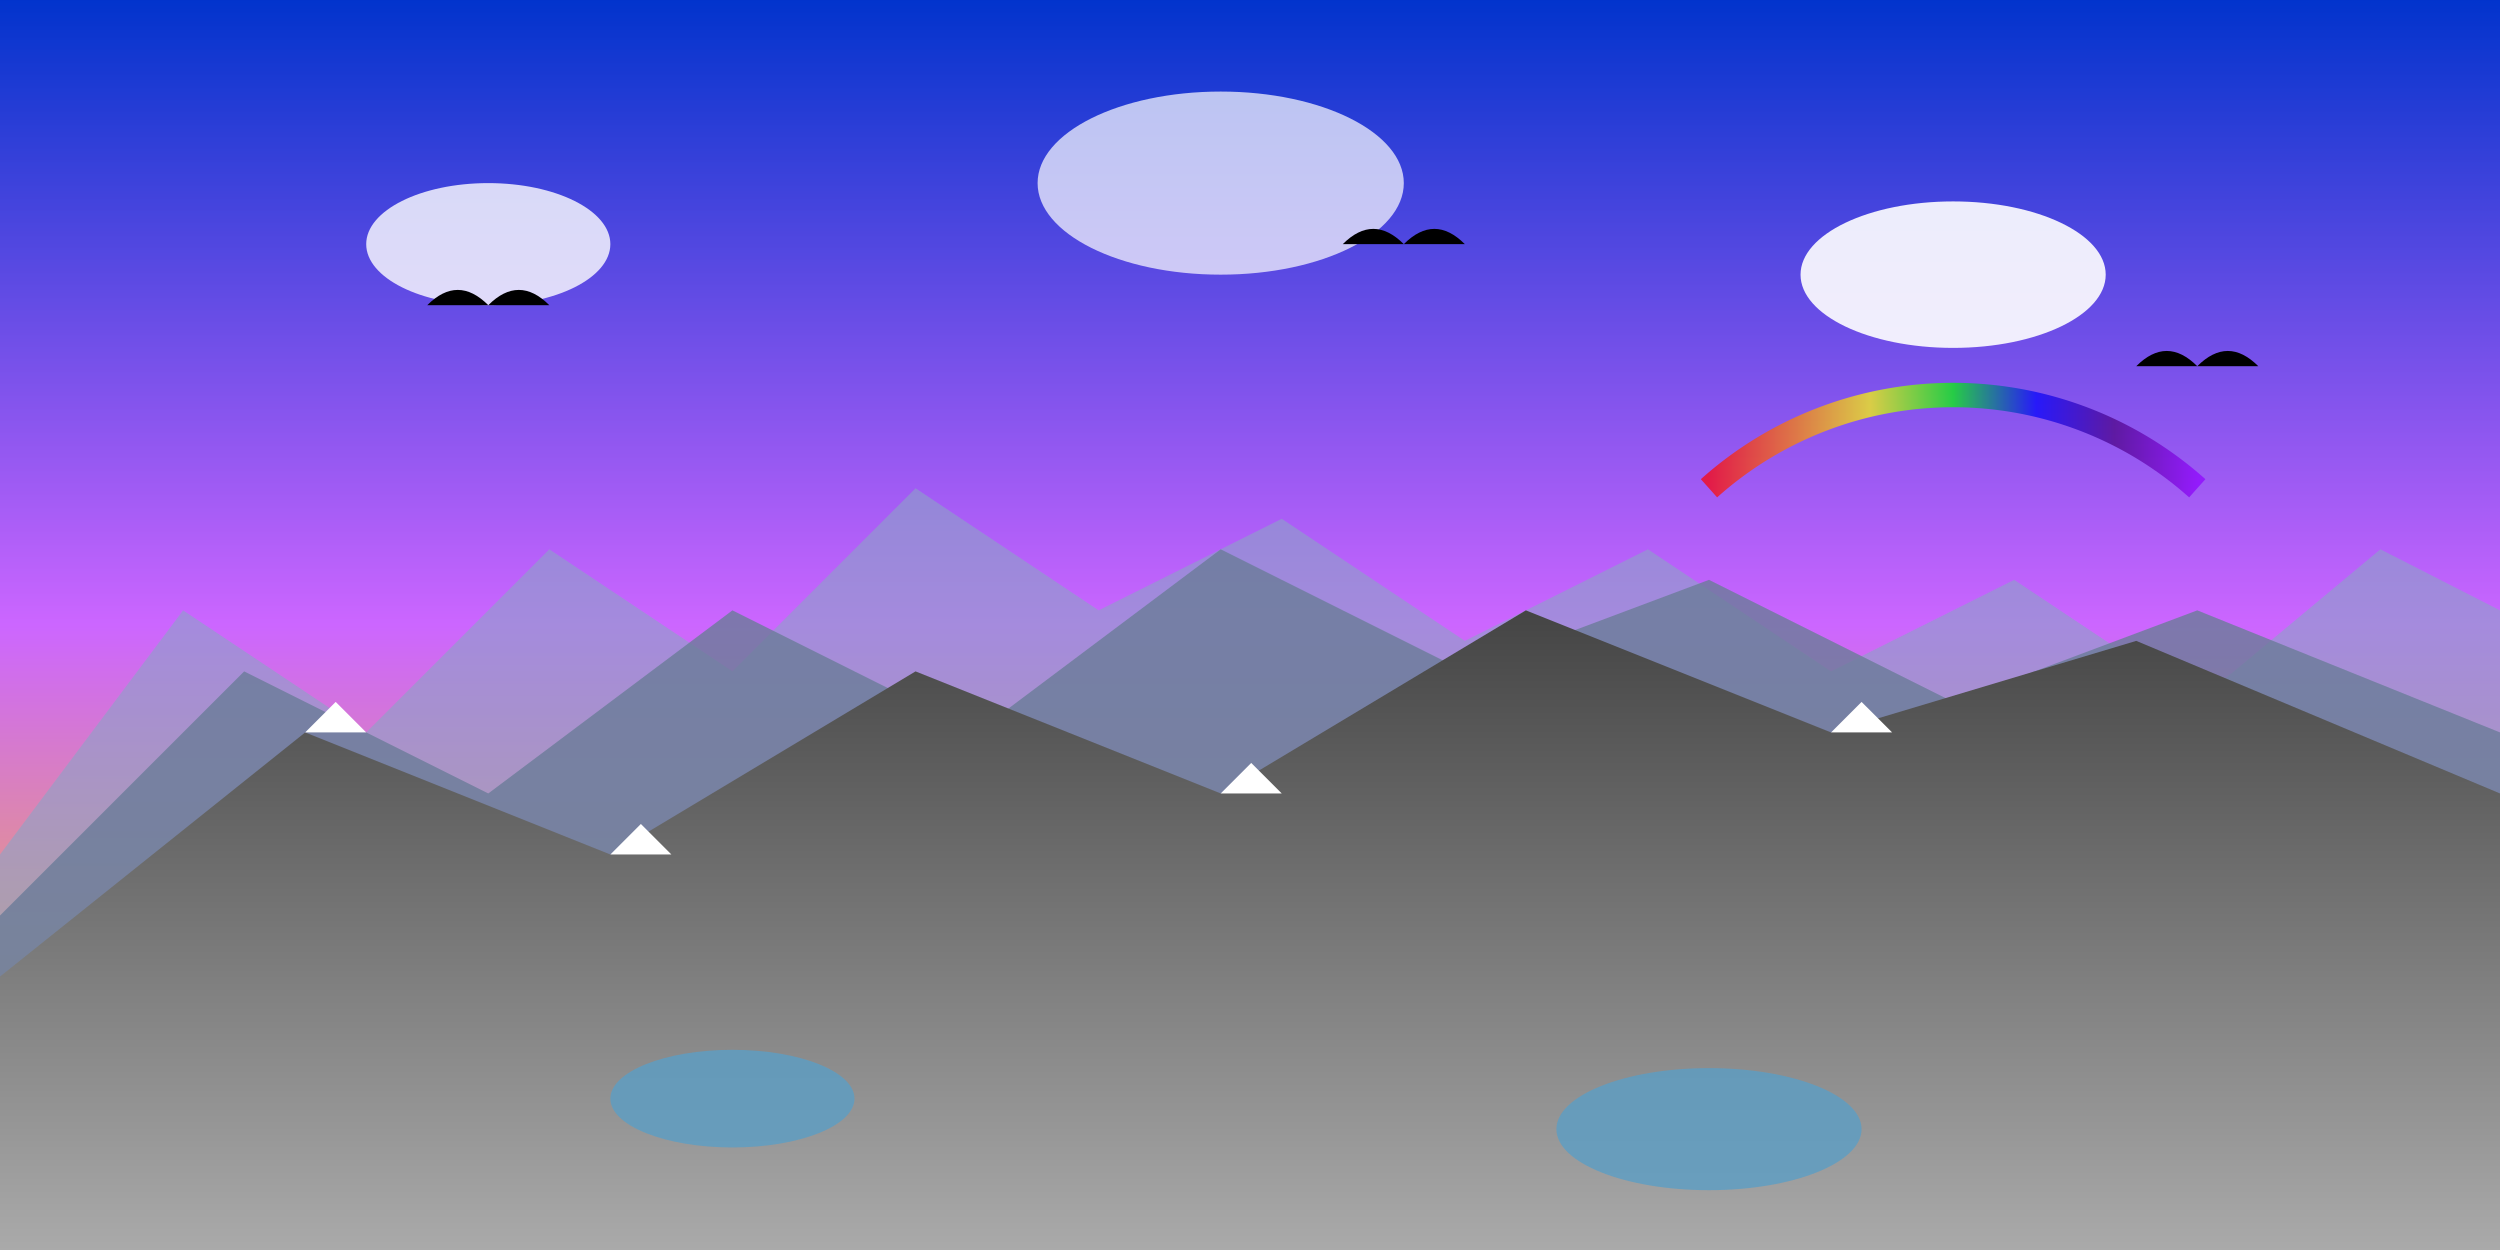<!--

Generated by DrawGPT.
Free, open source, AI generated images in SVG, PNG, and HTML Canvas format.
https://drawgpt.ai

Created: 2025-03-26T03:30:48+00:00
-->
<svg xmlns="http://www.w3.org/2000/svg" xmlns:xlink="http://www.w3.org/1999/xlink" viewBox="0 0 4096 2048">
  <title>Majestic Mountain Landscape with a Rainbow</title>
  <desc>Where mountains are high, and rainbows are low! Did you hear about the rainbow? It's a spectrum of colors looking for its pot of gold!</desc>
  
  <defs>
    <linearGradient id="skyGradient" x1="0%" y1="0%" x2="0%" y2="100%">
      <stop offset="0%" style="stop-color:#0033cc; stop-opacity:1" />
      <stop offset="50%" style="stop-color:#cc66ff; stop-opacity:1" />
      <stop offset="100%" style="stop-color:#ffcc00; stop-opacity:1" />
    </linearGradient>
  
    <linearGradient id="mountainGradient" x1="0%" y1="0%" x2="0%" y2="100%">
      <stop offset="0%" style="stop-color:#444444; stop-opacity:1" />
      <stop offset="100%" style="stop-color:#aaaaaa; stop-opacity:1" />
    </linearGradient>

    <linearGradient id="rainbowGradient" x1="0%" y1="0%" x2="100%" y2="0%">
      <stop offset="0%" style="stop-color:#ff0000; stop-opacity:0.7" />
      <stop offset="17%" style="stop-color:#ff7f00; stop-opacity:0.7" />
      <stop offset="33%" style="stop-color:#ffff00; stop-opacity:0.7" />
      <stop offset="50%" style="stop-color:#00ff00; stop-opacity:0.7" />
      <stop offset="67%" style="stop-color:#0000ff; stop-opacity:0.7" />
      <stop offset="83%" style="stop-color:#4b0082; stop-opacity:0.7" />
      <stop offset="100%" style="stop-color:#8f00ff; stop-opacity:0.7" />
    </linearGradient>

    <filter id="cloudBlur" x="-50%" y="-50%" width="200%" height="200%">
      <feGaussianBlur in="SourceGraphic" stdDeviation="15" />
    </filter>
  </defs>

  <!-- Sky background -->
  <rect width="4096" height="2048" fill="url(#skyGradient)" id="background" class="sky-background"/>
  
  <!-- Distant mountains (blue tint) -->
  <path d="M0,1400 L300,1000 600,1200 900,900 1200,1100 1500,800 1800,1000 2100,850 2400,1050 2700,900 3000,1100 3300,950 3600,1150 3900,900 4096,1000 4096,2048 0,2048 Z" 
        fill="#8ba3c7" opacity="0.6" id="distantMountains" class="mountain-range"/>
  
  <!-- Middle mountains -->
  <path d="M0,1500 L400,1100 800,1300 1200,1000 1600,1200 2000,900 2400,1100 2800,950 3200,1150 3600,1000 4096,1200 4096,2048 0,2048 Z" 
        fill="#6b7c99" opacity="0.8" id="middleMountains" class="mountain-range"/>
  
  <!-- Front mountains with snow caps -->
  <path d="M0,1600 L500,1200 1000,1400 1500,1100 2000,1300 2500,1000 3000,1200 3500,1050 4096,1300 4096,2048 0,2048 Z" 
        fill="url(#mountainGradient)" id="frontMountains" class="mountain-range"/>
  
  <!-- Snow caps -->
  <path d="M500,1200 L550,1150 600,1200 M1000,1400 L1050,1350 1100,1400 M2000,1300 L2050,1250 2100,1300 M3000,1200 L3050,1150 3100,1200" 
        fill="white" id="snowCaps" class="snow"/>
  
  <!-- Lakes with reflection -->
  <ellipse cx="1200" cy="1800" rx="200" ry="80" fill="#5c9dc4" opacity="0.8" id="lake1" class="lake"/>
  <ellipse cx="2800" cy="1850" rx="250" ry="100" fill="#5c9dc4" opacity="0.8" id="lake2" class="lake"/>
  
  <!-- Clouds with blur effect -->
  <g filter="url(#cloudBlur)">
    <ellipse cx="800" cy="400" rx="200" ry="100" fill="white" opacity="0.8" id="cloud1" class="cloud"/>
    <ellipse cx="2000" cy="300" rx="300" ry="150" fill="white" opacity="0.7" id="cloud2" class="cloud"/>
    <ellipse cx="3200" cy="450" rx="250" ry="120" fill="white" opacity="0.9" id="cloud3" class="cloud"/>
  </g>
  
  <!-- Rainbow -->
  <path d="M2800,800 A600,600 0 0,1 3600,800" fill="none" stroke="url(#rainbowGradient)" stroke-width="40" id="rainbow" class="rainbow"/>
  
  <!-- Birds -->
  <g id="birds" fill="black">
    <path d="M700,500 Q750,450 800,500 Q850,450 900,500" />
    <path d="M2200,400 Q2250,350 2300,400 Q2350,350 2400,400" />
    <path d="M3500,600 Q3550,550 3600,600 Q3650,550 3700,600" />
  </g>
</svg> 